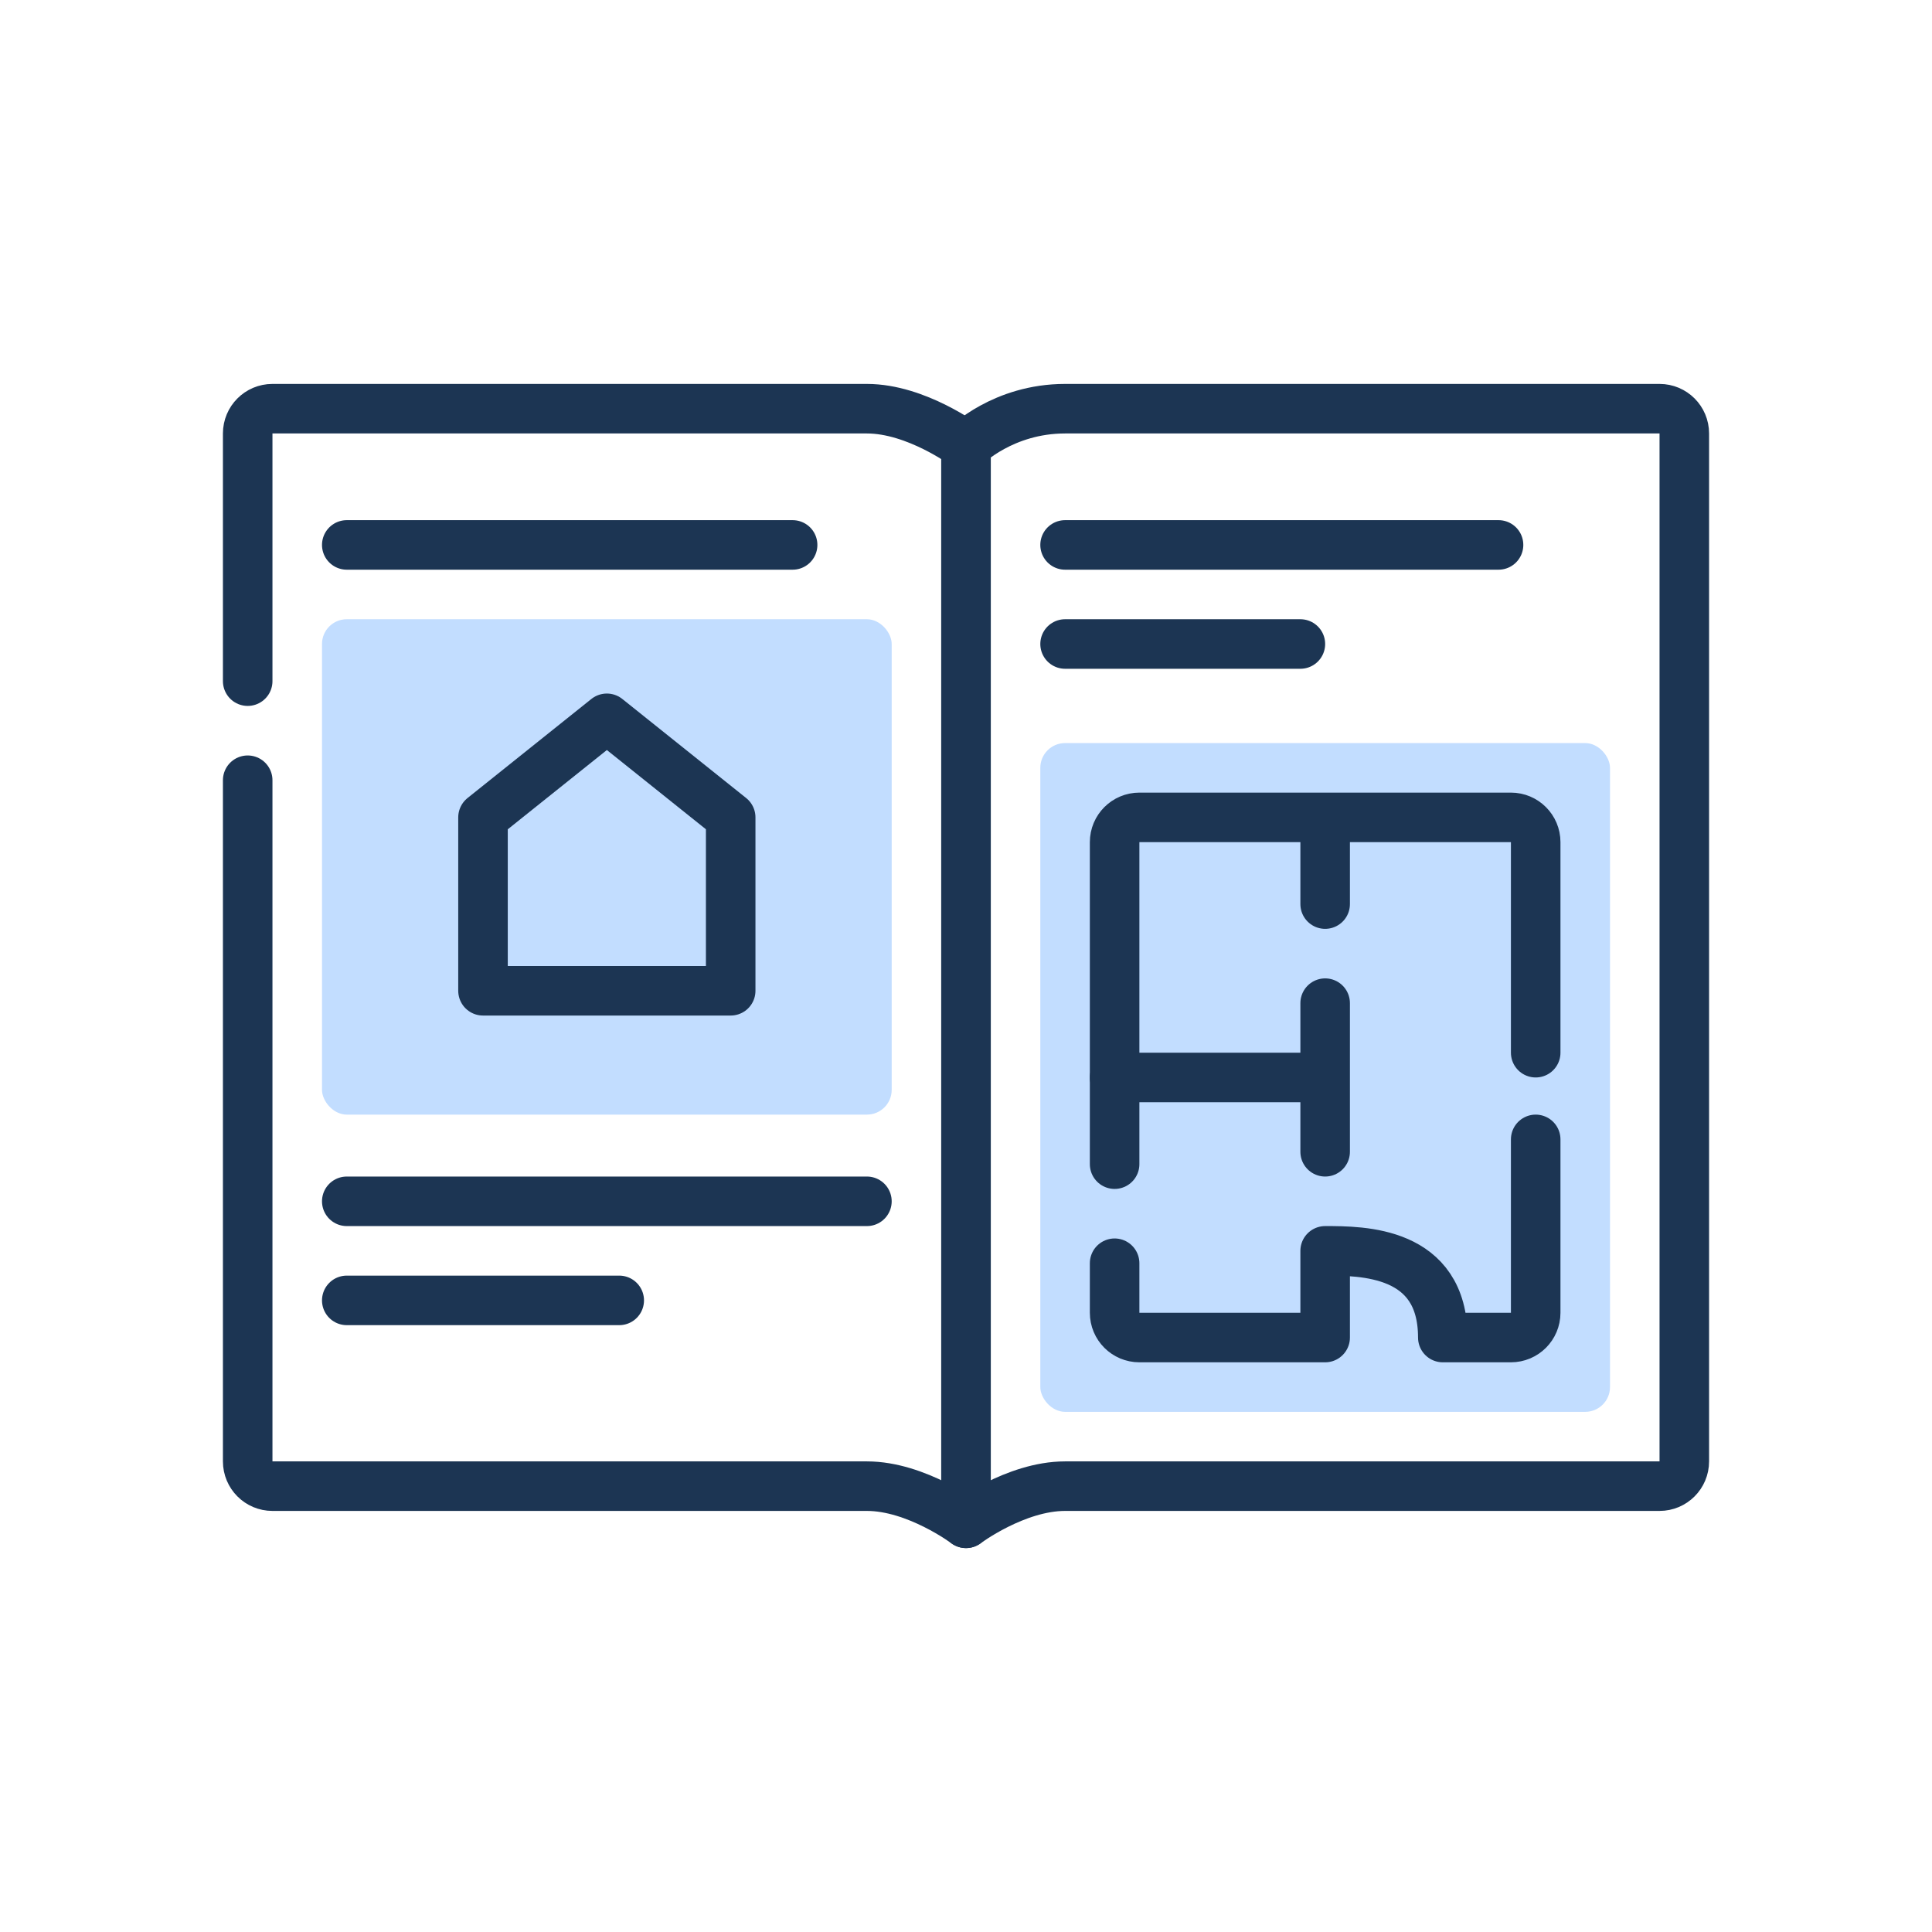 <svg width="156" height="156" viewBox="0 0 156 156" fill="none" xmlns="http://www.w3.org/2000/svg">
<rect x="26" y="50" width="46" height="40" rx="2" fill="#C2DDFF"/>
<rect x="84" y="60" width="46" height="54" rx="2" fill="#C2DDFF"/>
<path d="M39 66V80H59V66L49 58L39 66Z" stroke="#1C3553" stroke-width="4" stroke-linecap="round" stroke-linejoin="round"/>
<path d="M20 63V118C20 119.105 20.894 120 21.998 120C30.882 120 66.502 120 70 120C74 120 78 123 78 123V36C78 36 74 33 70 33C66.502 33 30.882 33 21.998 33C20.894 33 20 33.895 20 35V55" stroke="#1C3553" stroke-width="4" stroke-linecap="round" stroke-linejoin="round"/>
<path d="M78 36C78 36 81 33 86 33C89.498 33 125.118 33 134.001 33C135.106 33 136 33.895 136 35V118C136 119.105 135.106 120 134.001 120C125.118 120 89.498 120 86 120C82 120 78 123 78 123V36Z" stroke="#1C3553" stroke-width="4" stroke-linecap="round" stroke-linejoin="round"/>
<path d="M28 44H64" stroke="#1C3553" stroke-width="4" stroke-linecap="round" stroke-linejoin="round"/>
<path d="M28 97L70 97" stroke="#1C3553" stroke-width="4" stroke-linecap="round" stroke-linejoin="round"/>
<path d="M28 105H50" stroke="#1C3553" stroke-width="4" stroke-linecap="round" stroke-linejoin="round"/>
<path d="M86 44L121 44" stroke="#1C3553" stroke-width="4" stroke-linecap="round" stroke-linejoin="round"/>
<path d="M86 52L105 52" stroke="#1C3553" stroke-width="4" stroke-linecap="round" stroke-linejoin="round"/>
<path d="M90 87H107M107 87V81M107 87V93" stroke="#1C3553" stroke-width="4" stroke-linecap="round" stroke-linejoin="round"/>
<path d="M90 94V68C90 66.895 90.895 66 92 66H107M90 102V106C90 107.105 90.895 108 92 108H107V101C110 101 116.5 101 116.5 108H122C123.105 108 124 107.105 124 106V92M124 85V68C124 66.895 123.105 66 122 66H107M107 66V73" stroke="#1C3553" stroke-width="4" stroke-linecap="round" stroke-linejoin="round"/>
</svg>
